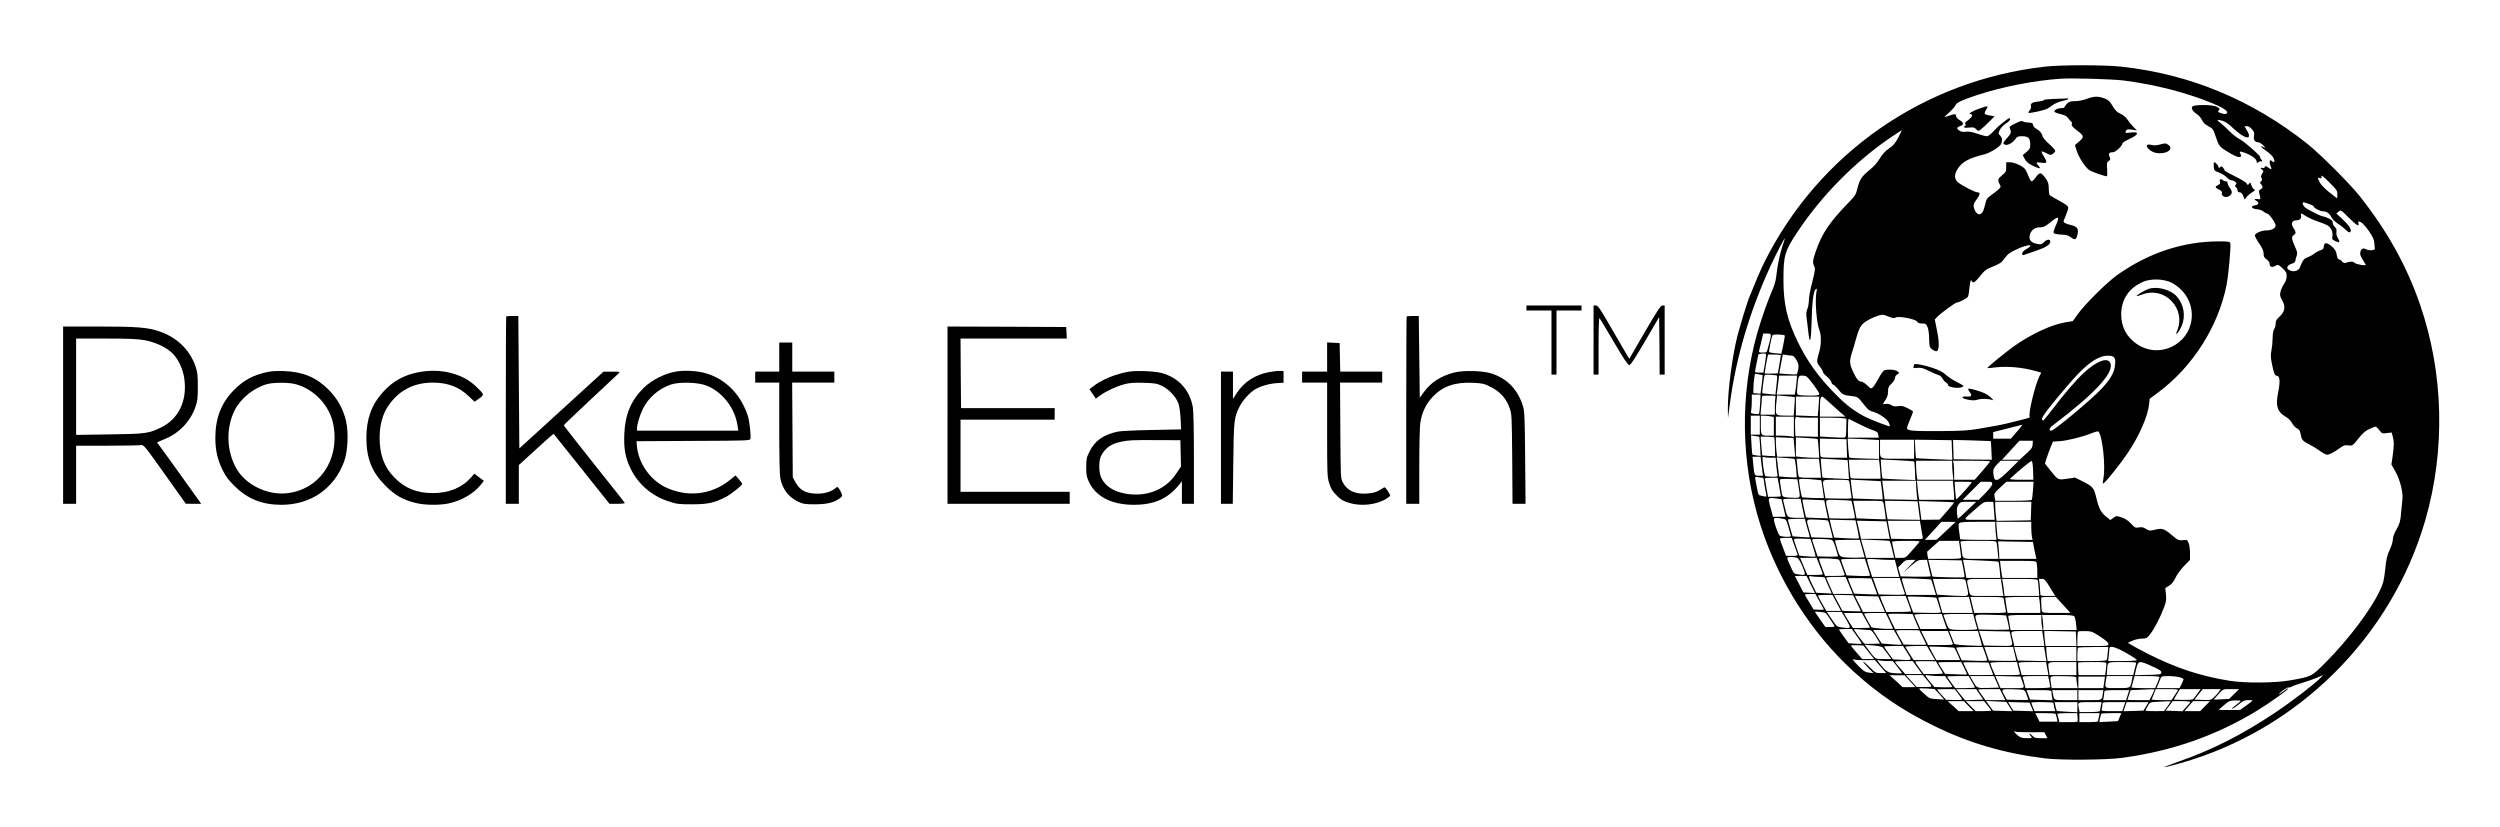 <?xml version="1.0" standalone="no"?>
<!DOCTYPE svg PUBLIC "-//W3C//DTD SVG 20010904//EN"
 "http://www.w3.org/TR/2001/REC-SVG-20010904/DTD/svg10.dtd">
<svg version="1.0" xmlns="http://www.w3.org/2000/svg"
 width="2496pt" height="826pt" viewBox="0 0 2496 826"
 preserveAspectRatio="xMidYMid meet">
<g transform="translate(0,826) scale(0.1,-0.1)"
fill="#000000" stroke="none">
<path d="M20420 7595 c-1212 -136 -2259 -864 -2803 -1950 -39 -78 -88 -193
-157 -365 -19 -49 -89 -279 -114 -375 -50 -197 -97 -552 -95 -724 l1 -96 19
144 c61 462 199 927 411 1386 60 128 138 278 138 264 0 -3 -11 -39 -25 -79
-26 -77 -49 -190 -61 -299 -3 -37 -19 -93 -36 -130 -44 -99 -112 -292 -152
-431 -177 -622 -166 -1309 31 -1925 177 -555 507 -1073 928 -1458 244 -223
490 -390 800 -542 350 -173 705 -277 1115 -327 157 -19 613 -16 770 6 498 68
934 221 1345 471 125 76 319 215 311 222 -3 3 -23 -9 -46 -27 -23 -18 -43 -30
-45 -28 -3 3 16 19 41 37 25 18 48 31 51 27 3 -3 18 1 32 8 14 8 66 26 115 41
49 15 114 38 145 51 l55 25 -24 -27 c-53 -57 -293 -241 -455 -349 -337 -224
-624 -370 -970 -491 -82 -29 -143 -53 -134 -53 9 -1 80 17 157 39 1174 332
2107 1257 2446 2426 203 701 184 1470 -53 2155 -133 386 -328 735 -601 1080
-97 123 -398 424 -523 523 -554 440 -1178 698 -1863 771 -171 18 -591 18 -754
0z m785 -139 c317 -41 623 -120 886 -228 111 -46 160 -80 142 -99 -10 -10 -21
-10 -54 0 -31 9 -39 15 -30 24 17 17 14 25 -19 42 -42 22 -235 22 -244 -1 -9
-22 9 -49 47 -73 19 -11 41 -38 51 -58 12 -27 31 -46 64 -63 42 -22 49 -31 67
-85 36 -108 44 -119 103 -156 80 -52 128 -73 147 -66 13 6 14 11 5 28 -16 29
-9 31 41 14 66 -24 119 -62 119 -86 0 -17 3 -19 14 -10 8 6 18 11 22 10 23 -4
26 3 9 21 -10 11 -14 20 -10 20 20 0 -152 153 -198 177 -29 14 -77 51 -107 82
-30 31 -70 67 -87 80 -46 33 -41 42 13 26 32 -9 65 -32 107 -73 117 -111 201
-128 142 -27 l-26 45 25 0 c15 0 34 -12 50 -31 22 -25 25 -37 20 -65 -7 -40 8
-64 40 -64 12 0 35 -14 52 -31 26 -28 26 -30 6 -19 -48 24 -32 1 26 -38 36
-25 64 -53 72 -72 14 -33 7 -51 -12 -32 -7 7 -16 12 -20 12 -12 0 -10 -38 3
-62 14 -27 4 -35 -19 -15 -21 19 -42 22 -42 6 0 -6 -9 -9 -20 -6 -24 6 -26 -2
-4 -18 15 -11 15 -14 0 -38 -13 -19 -15 -30 -7 -45 8 -15 7 -23 -4 -32 -14
-11 -14 -15 0 -30 20 -23 19 -37 -5 -50 -13 -7 -19 -18 -16 -28 19 -73 19 -75
-14 -70 -35 5 -38 -2 -9 -20 27 -17 20 -36 -17 -42 -48 -8 -37 -34 16 -38 26
-2 53 -11 65 -22 11 -10 29 -20 40 -22 22 -4 85 -93 85 -120 0 -26 -40 -48
-88 -48 -48 0 -111 -25 -119 -47 -3 -8 15 -44 41 -81 34 -50 46 -77 46 -104 0
-29 6 -41 30 -58 19 -13 30 -30 30 -45 0 -30 25 -39 58 -19 26 15 28 14 70
-24 36 -33 42 -45 42 -79 0 -27 -9 -53 -27 -79 -14 -21 -30 -56 -35 -78 -7
-32 -5 -45 17 -84 36 -64 28 -113 -26 -163 -31 -28 -39 -43 -39 -71 0 -19 -7
-43 -15 -54 -9 -12 -14 -43 -15 -85 0 -36 -5 -91 -11 -122 -9 -43 -9 -72 0
-119 23 -118 30 -136 54 -140 30 -4 34 -58 12 -166 -28 -133 -8 -196 77 -244
25 -14 49 -38 61 -61 11 -21 32 -44 47 -52 29 -15 33 -23 45 -81 7 -38 24 -54
85 -83 25 -12 69 -40 99 -61 30 -22 63 -40 73 -40 24 0 71 24 128 66 39 28 52
32 87 27 40 -5 41 -5 98 67 43 54 71 78 109 96 28 13 56 24 63 24 7 0 24 -16
39 -35 26 -34 28 -35 75 -29 l47 6 11 -38 c14 -50 14 -99 -1 -199 l-12 -82 42
-75 c47 -86 78 -214 67 -281 -3 -23 -9 -82 -13 -132 -6 -78 -12 -99 -44 -158
-25 -44 -38 -81 -38 -105 0 -21 -14 -65 -31 -102 -26 -53 -34 -88 -45 -194
-13 -116 -18 -137 -57 -220 -89 -187 -306 -475 -526 -698 -154 -155 -146 -151
-361 -190 -156 -28 -455 -30 -615 -4 -288 47 -523 124 -808 267 -66 34 -138
72 -161 86 l-41 26 45 20 c25 11 67 21 95 21 47 1 51 3 87 51 41 54 96 160
135 264 20 54 23 75 18 127 l-7 62 39 25 c27 17 46 40 63 78 13 30 50 81 84
117 l61 62 0 68 c0 37 -6 82 -14 101 -14 32 -16 33 -58 28 -42 -4 -47 -2 -114
54 -76 64 -93 68 -174 48 -39 -10 -48 -9 -79 10 -27 17 -43 21 -72 15 -34 -6
-39 -4 -78 38 -29 31 -57 50 -93 62 -52 17 -53 17 -83 -4 l-30 -22 -40 32
c-54 43 -74 80 -100 188 -25 105 -33 114 -149 172 l-64 32 -79 -12 c-93 -13
-88 -16 -171 88 l-50 64 16 52 c9 29 27 78 40 110 l24 57 64 4 c78 5 232 43
320 79 35 14 66 22 70 18 41 -47 73 -350 49 -472 -4 -25 -7 -47 -5 -48 10 -11
167 184 255 315 112 169 195 361 207 479 l6 53 89 66 c342 256 597 658 678
1070 21 111 46 394 37 419 -5 13 -24 16 -114 16 -360 -1 -703 -115 -1016 -337
-101 -72 -325 -294 -392 -389 l-50 -70 -72 -12 c-138 -22 -339 -115 -513 -237
-85 -60 -274 -215 -268 -220 2 -2 39 1 83 7 117 14 270 0 400 -37 l55 -16 -19
-37 c-43 -86 -113 -375 -96 -402 6 -10 -12 -15 -172 -54 -111 -28 -113 -28
-343 -68 -105 -17 -168 -21 -390 -22 -273 -1 -320 3 -320 30 0 8 14 47 30 86
17 38 30 74 30 78 0 5 -25 21 -55 35 -44 22 -62 26 -95 20 -30 -5 -47 -3 -66
10 -15 10 -38 15 -55 13 -16 -3 -29 -3 -29 -1 0 2 11 21 25 41 18 26 25 50 25
82 0 39 5 51 35 80 20 19 35 44 35 57 0 12 9 27 20 33 27 14 25 24 -5 38 -32
15 -100 16 -125 2 -11 -6 -35 -41 -55 -79 -20 -38 -45 -77 -56 -87 -19 -17
-21 -16 -57 19 -21 20 -47 37 -58 37 -28 0 -47 23 -83 100 -36 76 -38 105 -12
186 11 32 29 95 41 139 26 92 41 126 73 156 28 26 99 63 154 79 37 12 48 10
97 -10 44 -17 59 -20 70 -11 23 19 197 -12 215 -39 10 -14 24 -20 52 -20 35 0
40 -3 54 -36 8 -20 15 -66 15 -103 0 -36 3 -76 6 -89 7 -24 58 -57 74 -47 22
14 22 97 -1 205 l-22 110 27 29 c34 35 179 141 193 141 23 0 103 42 111 58 5
9 12 48 15 86 6 68 15 93 24 69 9 -26 34 -11 83 51 45 57 58 67 130 96 69 28
84 39 115 82 30 41 50 57 120 89 112 53 187 54 95 1 -27 -15 -40 -30 -40 -43
0 -16 4 -19 18 -14 9 3 64 23 122 42 99 34 139 60 140 91 0 25 -31 25 -59 -2
-30 -29 -39 -30 -93 -16 -44 13 -62 40 -53 80 11 50 48 80 99 80 39 0 53 7
113 55 79 64 90 56 48 -37 -15 -32 -24 -65 -22 -72 4 -9 29 -15 74 -18 52 -2
76 -9 97 -26 41 -31 54 -28 66 20 16 58 2 84 -52 98 -73 18 -91 29 -83 48 4 9
17 43 29 74 21 57 21 58 1 76 -11 11 -51 36 -90 56 -38 21 -74 42 -80 47 -5 5
-10 35 -10 67 0 48 -6 65 -33 105 -19 27 -41 47 -51 47 -10 0 -31 -18 -46 -40
-15 -22 -33 -40 -41 -40 -7 0 -20 21 -30 48 -10 26 -24 57 -32 69 -19 31 -108
73 -154 73 l-38 0 0 -48 c0 -45 -3 -51 -40 -81 -44 -35 -47 -48 -25 -90 13
-27 13 -30 -13 -53 -15 -14 -48 -39 -73 -57 -41 -29 -47 -39 -58 -89 -7 -31
-19 -67 -27 -79 -28 -45 -72 -20 -88 50 -5 23 0 38 29 77 37 50 38 70 7 70
-22 0 -144 62 -188 95 -44 33 -46 82 -8 140 46 71 115 108 270 145 22 5 68 28
102 49 51 34 62 46 68 76 5 29 2 41 -15 59 -21 23 -21 24 -5 59 10 21 36 48
61 64 23 15 43 33 43 40 0 7 -3 13 -6 13 -17 0 -106 -71 -152 -121 -35 -39
-61 -59 -76 -59 -12 0 -56 12 -97 26 -53 18 -85 23 -113 19 -26 -4 -46 -1 -62
10 -32 21 -30 34 6 46 40 14 38 35 -5 60 -20 12 -35 29 -35 40 0 23 -14 24
-70 4 -23 -8 -45 -15 -47 -15 -3 0 20 23 51 51 30 27 58 59 61 71 8 24 70 52
220 101 257 83 559 142 825 161 116 8 520 -3 635 -18z m-2252 -568 c-30 -58
-49 -80 -93 -110 -38 -26 -66 -57 -92 -100 -24 -40 -61 -82 -100 -113 -79 -64
-102 -98 -123 -184 -15 -64 -22 -75 -93 -148 -188 -194 -261 -303 -323 -482
-32 -94 -34 -115 -15 -150 11 -21 9 -41 -20 -155 -19 -72 -34 -154 -34 -182 0
-28 -7 -68 -15 -88 -13 -31 -14 -50 -4 -119 6 -45 14 -109 17 -142 12 -102 25
-45 29 124 4 197 18 310 39 331 15 14 16 11 8 -35 -14 -86 4 -308 30 -367 20
-48 21 -147 0 -218 -29 -102 -29 -106 5 -149 17 -21 31 -46 31 -54 0 -8 18
-29 39 -46 21 -17 42 -42 45 -56 4 -14 12 -25 19 -25 6 -1 30 -23 52 -50 42
-52 48 -55 137 -65 55 -7 57 -8 110 -75 43 -56 61 -71 93 -79 64 -16 151 -77
164 -113 6 -17 11 -32 11 -34 0 -8 -176 59 -245 93 -109 56 -193 119 -300 228
-171 173 -281 327 -375 520 -108 221 -144 380 -144 620 0 248 12 288 147 490
240 359 571 693 927 935 57 38 105 70 107 70 2 0 -13 -32 -34 -72z m4383 -569
c0 -21 -2 -39 -3 -39 -1 0 -36 27 -77 60 -45 36 -84 76 -96 100 -25 49 -25 49
2 42 18 -4 20 -2 15 18 -4 17 19 -1 77 -59 77 -77 83 -86 82 -122z m-283 -95
c26 -9 47 -20 47 -25 0 -16 64 -49 95 -49 35 0 65 -23 85 -64 8 -16 38 -44 65
-62 28 -17 61 -44 74 -58 27 -29 51 -34 51 -10 0 28 -22 58 -83 116 l-61 57
23 18 c22 18 23 18 100 -59 78 -78 108 -96 98 -58 -6 23 -6 23 25 11 13 -5 48
-44 78 -86 40 -59 53 -87 55 -119 1 -22 4 -48 6 -56 5 -20 -56 -26 -87 -9 -30
16 -50 7 -58 -27 -6 -21 0 -39 23 -76 17 -27 31 -51 31 -52 0 -12 -93 4 -109
18 -20 18 -48 18 -93 1 -11 -4 -23 1 -35 14 -9 12 -23 21 -30 21 -12 0 -17 11
-28 68 -9 42 -90 108 -111 91 -8 -6 -14 -22 -14 -34 0 -18 -9 -26 -35 -35 -20
-6 -48 -22 -63 -34 -15 -13 -43 -28 -63 -35 -35 -11 -49 -29 -78 -103 -13 -35
-69 -48 -106 -24 -21 14 -23 20 -15 36 6 11 25 23 43 28 24 6 33 15 35 33 2
13 7 35 13 49 8 21 5 37 -15 80 -37 84 -40 107 -16 122 25 16 25 33 0 68 -31
43 -19 80 26 80 36 0 55 20 47 51 -7 25 -2 24 53 -11 26 -16 77 -39 113 -51
36 -12 78 -28 93 -36 37 -18 62 -67 55 -110 -5 -31 -3 -35 28 -50 44 -21 52
-12 27 29 -13 21 -18 44 -15 63 3 22 -1 36 -16 49 -12 11 -21 30 -21 43 0 19
-10 28 -42 43 -24 11 -49 20 -56 20 -21 0 -157 69 -181 91 -21 20 -29 49 -13
49 5 0 29 -7 55 -16z m-1370 -787 c33 -17 76 -50 106 -82 160 -176 110 -451
-102 -555 -117 -57 -247 -47 -354 26 -101 70 -155 170 -155 293 0 153 78 268
221 328 80 34 203 29 284 -10z m-4003 -524 c0 -10 -4 -34 -9 -53 -6 -19 -15
-54 -21 -77 -10 -42 -12 -43 -52 -43 -37 0 -40 2 -34 23 3 12 13 55 23 95 l17
72 38 0 c30 0 38 -4 38 -17z m140 -5 c0 -7 -8 -51 -17 -97 l-18 -83 -58 5
c-32 3 -61 8 -64 11 -5 5 24 153 34 169 8 13 123 8 123 -5z m-189 -183 c3 -2
-2 -45 -10 -95 l-15 -90 -43 0 c-40 0 -43 2 -39 23 3 12 10 49 16 82 6 33 13
66 15 73 4 11 66 18 76 7z m149 -12 c0 -5 -7 -46 -15 -93 -8 -47 -15 -86 -15
-87 0 -2 -30 -3 -66 -3 l-66 0 7 48 c4 26 11 68 17 95 l10 47 64 0 c35 0 64
-3 64 -7z m106 -3 c17 0 30 -12 49 -43 21 -37 24 -51 19 -91 -4 -25 -11 -49
-16 -52 -5 -4 -47 -3 -92 1 l-82 6 17 92 c9 51 17 94 18 96 1 2 15 1 32 -3 17
-3 42 -6 55 -6z m3219 -17 c14 -13 16 -29 12 -74 -7 -77 -45 -144 -136 -241
-100 -107 -473 -418 -501 -418 -26 0 -20 26 10 49 429 325 617 528 580 625
-24 65 -139 22 -269 -100 -82 -77 -193 -207 -319 -373 -41 -53 -77 -97 -82
-99 -4 -2 -10 4 -13 12 -7 18 78 130 257 338 153 179 249 259 346 289 45 13
98 10 115 -8z m-3507 -178 c1 -1 -3 -44 -9 -94 l-12 -92 -36 3 -36 3 1 50 c0
28 4 71 8 97 l7 47 37 -6 c20 -3 38 -7 40 -8z m145 -6 c2 -2 -1 -46 -7 -97
l-10 -92 -65 6 c-36 4 -67 7 -67 8 -3 2 17 162 22 175 3 10 19 12 64 9 33 -2
61 -6 63 -9z m193 -66 c-4 -38 -9 -80 -12 -95 l-6 -28 -90 0 -90 0 6 38 c3 20
8 63 12 95 l6 57 90 0 90 0 -6 -67z m99 59 c30 -21 134 -164 129 -177 -5 -12
-25 -15 -93 -15 -47 0 -97 3 -110 7 -22 6 -23 8 -16 82 9 107 11 111 48 111
18 0 37 -4 42 -8z m-462 -274 c-3 -51 -8 -96 -12 -99 -3 -4 -23 -4 -45 -1 -36
4 -38 6 -32 34 3 17 6 59 6 94 l0 64 44 0 43 0 -4 -92z m153 66 c-3 -9 -6 -51
-6 -95 l0 -79 -71 0 -72 0 6 68 c4 37 7 79 7 95 0 27 0 27 71 27 61 0 70 -2
65 -16z m193 1 c2 -2 0 -45 -4 -94 l-7 -91 -67 0 c-102 0 -111 5 -111 54 0 22
3 65 7 95 l6 53 86 -7 c47 -4 88 -9 90 -10z m238 -91 c-4 -54 -8 -98 -9 -99
-2 -1 -51 0 -110 3 l-108 4 0 94 0 94 117 0 116 0 -6 -96z m107 38 c34 -31 84
-76 111 -100 l50 -42 -127 0 -128 0 0 84 c0 89 5 116 23 116 6 0 38 -26 71
-58z m-694 -227 l0 -95 -45 0 -45 0 0 95 0 95 45 0 45 0 0 -95z m103 89 l37
-7 0 -93 0 -94 -42 0 c-88 0 -88 0 -88 106 l0 94 28 0 c15 0 44 -3 65 -6z
m237 -105 l0 -101 -31 6 c-17 3 -58 6 -90 6 l-59 0 0 95 0 95 90 0 90 0 0
-101z m146 91 l94 0 0 -95 0 -96 -112 3 -113 3 -3 84 c-3 95 1 116 24 107 9
-3 58 -6 110 -6z m350 -6 l29 -5 -2 -92 c-1 -79 -4 -93 -19 -96 -10 -2 -69 0
-131 4 l-113 7 0 94 0 94 104 0 c57 0 116 -3 132 -6z m149 -55 c50 -25 113
-54 141 -63 45 -15 52 -21 56 -46 l5 -30 -154 0 -153 0 0 96 c0 53 3 94 8 92
4 -2 48 -24 97 -49z m1629 -21 c-4 -7 -30 -39 -58 -70 l-50 -58 -88 0 -88 0 0
33 0 33 143 36 c78 19 143 36 145 37 2 0 0 -5 -4 -11z m-2619 -110 c1 -1 5
-45 8 -97 l5 -93 -40 5 c-22 3 -41 7 -43 9 -1 1 -5 45 -8 97 l-5 93 40 -5 c22
-3 41 -7 43 -9z m149 -6 c2 -4 6 -48 7 -97 l2 -90 -64 3 c-35 2 -65 5 -65 5
-1 1 -5 44 -9 95 l-7 92 65 0 c36 0 68 -4 71 -8z m193 -6 c0 0 4 -43 8 -93 l8
-93 -90 0 -90 0 -7 53 c-3 28 -6 72 -6 97 l0 45 87 -4 c49 -1 89 -4 90 -5z
m240 -9 c2 -3 7 -46 10 -96 l6 -91 -55 0 c-30 0 -83 3 -117 6 l-61 7 0 95 0
95 106 -6 c59 -3 108 -8 111 -10z m291 -94 l3 -93 -130 0 c-108 0 -130 3 -135
16 -3 9 -6 51 -6 95 l0 80 133 -3 132 -3 3 -92z m210 90 l112 -6 0 -95 0 -94
-144 4 c-80 2 -148 6 -152 10 -3 4 -9 48 -12 98 l-5 90 44 0 c24 0 95 -3 157
-7z m462 -98 l0 -95 -164 0 c-190 0 -176 -9 -176 118 l0 72 170 0 170 0 0 -95z
m378 -8 l4 -98 -179 7 c-98 4 -180 8 -182 11 -3 2 -7 44 -9 93 l-4 90 183 -2
184 -3 3 -98z m388 89 c1 0 4 -43 6 -94 l4 -92 -190 2 -191 3 -3 96 -3 97 188
-5 c103 -3 189 -6 189 -7z m418 -33 c-2 -31 -11 -45 -66 -94 l-63 -58 -88 -1
-89 0 87 95 87 95 67 0 66 0 -1 -37z m-2710 -180 c4 -32 9 -75 12 -95 l6 -38
-40 0 c-46 0 -47 2 -58 118 l-7 72 41 0 40 0 6 -57z m96 47 l48 0 6 -77 c4
-43 10 -86 12 -95 5 -16 -2 -18 -53 -18 -32 0 -63 4 -69 8 -11 7 -34 179 -25
188 3 2 11 2 19 -1 7 -3 35 -5 62 -5z m237 -13 c7 -7 26 -178 20 -183 -2 -2
-42 -1 -90 2 l-85 7 -6 56 c-4 31 -9 74 -12 95 l-6 39 86 -5 c48 -3 90 -8 93
-11z m247 -29 c3 -18 8 -61 11 -95 l6 -63 -109 0 c-84 0 -111 3 -115 14 -3 7
-9 50 -12 95 l-8 81 111 0 111 0 5 -32z m282 18 c1 0 4 -43 8 -95 l6 -94 -131
6 c-72 3 -132 7 -134 9 -1 2 -6 45 -10 96 l-7 93 133 -7 c74 -4 134 -7 135 -8z
m318 -28 c3 -18 7 -61 9 -95 l3 -63 -147 0 c-81 0 -150 3 -152 8 -3 4 -8 46
-12 95 l-7 87 151 0 150 0 5 -32z m346 15 c3 -3 7 -45 9 -95 l3 -91 -162 6
c-90 4 -165 8 -166 10 -2 2 -7 45 -11 96 l-6 93 164 -7 c90 -4 166 -10 169
-12z m380 -35 c0 -24 3 -67 6 -95 l7 -53 -180 0 -180 0 -7 46 c-3 26 -6 69 -6
95 l0 49 180 0 180 0 0 -42z m380 36 c0 -3 -35 -45 -77 -95 l-78 -89 -102 0
-103 0 0 73 c0 39 -3 82 -6 95 l-6 22 186 0 c102 0 186 -3 186 -6z m189 -89
c-108 -107 -141 -121 -153 -64 -12 62 -7 82 31 121 l37 38 91 0 90 0 -96 -95z
m239 -3 l3 -92 -123 0 c-69 0 -118 4 -112 9 109 99 209 181 218 178 7 -2 12
-38 14 -95z m-2702 -72 c8 0 14 -11 14 -27 1 -16 7 -57 15 -93 7 -36 12 -66
11 -68 -2 -1 -20 1 -42 6 -37 8 -39 9 -50 67 -27 141 -28 128 7 121 17 -3 38
-6 45 -6z m168 -89 c9 -49 16 -92 16 -95 0 -3 -29 -6 -64 -6 l-64 0 -16 88
c-9 48 -16 90 -16 95 0 4 29 7 64 7 l63 0 17 -89z m193 -1 c18 -117 21 -110
-46 -110 -32 0 -72 3 -88 6 -29 6 -30 9 -41 82 -7 43 -12 83 -12 90 0 10 21
12 88 10 l87 -3 12 -75z m168 71 l59 -6 13 -85 c7 -47 12 -88 13 -91 0 -6
-212 1 -219 7 -5 4 -30 141 -30 167 -1 14 8 17 52 16 28 -1 79 -4 112 -8z
m339 -23 c3 -13 8 -50 11 -82 4 -33 9 -65 12 -73 4 -11 -18 -13 -128 -11
l-134 3 -12 70 c-21 126 -33 115 117 115 126 0 130 -1 134 -22z m313 8 c2 -2
23 -180 20 -182 -1 -1 -68 1 -149 4 l-146 5 -6 31 c-3 17 -8 59 -12 94 l-7 63
149 -7 c82 -4 150 -7 151 -8z m353 -30 c0 -18 3 -61 6 -95 l7 -62 -164 3 -164
3 -6 50 c-4 28 -9 69 -12 93 l-5 42 169 0 169 0 0 -34z m373 -33 c4 -38 7 -80
7 -95 l0 -28 -174 0 -174 0 -6 28 c-2 15 -8 57 -11 95 l-7 67 180 0 179 0 6
-67z m175 40 c-78 -94 -142 -162 -147 -157 -3 3 -8 44 -11 90 l-5 84 89 0 c84
0 88 -1 74 -17z m212 -5 c0 -14 -25 -47 -67 -90 l-67 -68 -81 0 -80 0 90 90
90 90 57 0 c53 0 58 -2 58 -22z m407 -63 c-3 -47 -9 -90 -12 -95 -4 -6 -79
-10 -185 -10 l-179 0 -7 37 c-7 35 -5 39 55 95 l62 58 136 0 136 0 -6 -85z
m-2511 -89 c1 0 10 -40 21 -88 l20 -88 -63 0 -63 0 -11 43 c-6 23 -15 58 -21
77 -18 70 -16 73 54 65 34 -4 62 -8 63 -9z m210 -91 l20 -95 -65 0 c-105 0
-107 2 -126 83 -9 40 -19 80 -22 90 -4 15 5 17 85 17 l89 0 19 -95z m235 -10
c10 -49 19 -90 19 -90 0 0 -48 2 -107 3 -60 2 -109 5 -111 6 -4 5 -40 175 -37
178 2 2 52 1 111 -2 l107 -5 18 -90z m253 84 c5 -5 36 -153 36 -172 0 -4 -57
-6 -127 -5 l-128 3 -17 75 c-27 123 -37 112 106 108 69 -2 127 -6 130 -9z
m320 -21 c8 -35 26 -162 23 -163 -1 -1 -67 1 -147 4 l-145 6 -16 88 -16 87
148 0 c146 0 149 0 153 -22z m348 -38 c3 -30 9 -72 12 -93 l6 -37 -162 2 -163
3 -11 65 c-7 36 -12 77 -13 93 l-1 27 163 -2 162 -3 7 -55z m357 44 c2 -2 -30
-41 -70 -88 l-74 -84 -91 -1 -91 -1 -7 53 c-4 28 -9 70 -12 93 l-6 41 174 -5
c95 -2 175 -6 177 -8z m135 -76 c-47 -46 -90 -84 -94 -86 -5 -2 -10 23 -12 55
-3 46 0 64 16 86 19 26 24 27 99 27 l78 0 -87 -82z m257 80 c0 -2 4 -42 7 -90
l7 -88 -155 0 c-178 0 -174 -13 -35 109 75 66 83 71 128 71 26 0 47 -1 48 -2z
m377 -90 l-3 -93 -171 -3 -171 -2 -6 52 c-4 29 -7 72 -7 96 l0 42 180 0 181 0
-3 -92z m-2484 -76 c39 -7 39 -7 62 -87 13 -44 24 -83 24 -87 0 -13 -95 -9
-112 5 -15 11 -58 132 -58 163 0 15 23 17 84 6z m236 -44 c6 -24 18 -65 26
-92 8 -27 13 -50 11 -51 -1 -1 -40 1 -86 4 l-84 6 -23 79 c-13 44 -24 84 -24
88 0 4 38 8 85 8 l84 0 11 -42z m221 24 c3 -4 15 -44 27 -90 l20 -83 -107 3
-106 3 -22 75 c-33 113 -39 106 79 102 57 -2 106 -7 109 -10z m293 -85 c10
-48 17 -90 14 -92 -3 -3 -60 -3 -126 1 l-120 7 -15 56 c-9 31 -18 71 -22 89
l-7 33 128 -3 129 -3 19 -88z m306 -9 l17 -88 -144 0 -143 0 -6 28 c-3 15 -10
43 -14 62 -4 19 -11 47 -14 63 l-7 28 148 -3 147 -3 16 -87z m330 20 c6 -40
13 -79 16 -87 3 -8 0 -17 -5 -20 -5 -3 -77 -5 -159 -3 l-151 3 -10 49 c-6 27
-14 68 -17 90 l-7 40 161 0 160 0 12 -72z m250 -28 l-95 -89 -58 -1 -59 0 83
90 82 90 71 0 71 -1 -95 -89z m490 61 c0 -15 3 -56 6 -90 l7 -61 -182 0 c-99
0 -181 3 -181 8 0 4 -5 38 -10 76 -8 50 -7 72 1 82 9 11 50 14 185 14 l174 0
0 -29z m360 -30 c0 -32 3 -73 6 -90 l7 -31 -172 0 c-129 0 -173 3 -175 13 -3
6 -7 47 -10 90 l-6 77 175 0 175 0 0 -59z m-2365 -178 c15 -43 29 -84 32 -90
3 -10 -11 -13 -55 -13 l-60 0 -31 81 c-17 44 -31 85 -31 90 0 5 27 9 59 9 l59
0 27 -77z m188 -20 c15 -48 25 -88 23 -91 -3 -2 -40 -1 -83 3 l-79 7 -27 76
c-15 43 -27 82 -27 87 0 6 32 9 83 7 l82 -3 28 -86z m177 78 c20 -6 28 -20 47
-81 13 -41 23 -79 23 -83 0 -4 -46 -6 -102 -5 l-101 3 -23 67 c-12 36 -25 76
-29 87 -6 20 -3 21 77 20 46 -1 94 -4 108 -8z m312 -88 l24 -88 -86 -3 c-47
-1 -103 1 -124 5 -39 8 -40 10 -63 83 -12 41 -23 78 -23 83 0 4 56 7 124 7
l124 0 24 -87z m274 75 c5 -5 21 -63 38 -140 l6 -28 -139 0 -140 0 -11 43 c-6
23 -18 64 -26 91 l-14 49 140 -5 c77 -2 142 -7 146 -10z m293 -15 c-8 -10 -41
-48 -74 -85 -59 -67 -60 -68 -110 -68 l-52 0 -16 75 c-10 42 -17 80 -17 85 0
6 56 10 141 10 133 0 141 -1 128 -17z m410 -58 c6 -42 11 -82 11 -90 0 -13
-27 -15 -165 -15 l-164 0 -7 35 c-3 20 -5 37 -3 38 2 2 30 26 62 55 l59 52 98
0 98 0 11 -75z m365 53 c3 -13 8 -53 11 -90 l7 -68 -176 0 c-197 0 -179 -8
-191 90 -4 30 -9 63 -11 73 -5 16 8 17 175 17 179 0 181 0 185 -22z m374 -51
c6 -34 15 -72 18 -84 l6 -23 -186 0 -186 0 0 29 c0 15 -3 55 -6 87 l-6 59 174
-3 174 -3 12 -62z m-2365 -96 c11 -4 33 -40 52 -86 37 -90 36 -92 -41 -80 -43
6 -45 8 -73 70 -49 107 -49 105 1 104 24 0 51 -4 61 -8z m220 -68 c14 -38 29
-76 33 -85 5 -16 -2 -18 -73 -18 l-79 0 -36 85 -36 85 82 0 83 0 26 -67z m198
48 c3 -3 16 -35 29 -71 12 -36 25 -71 27 -77 4 -10 -19 -13 -95 -13 l-101 0
-30 80 c-17 43 -31 84 -31 90 0 12 190 3 201 -9z m283 -69 c14 -42 26 -82 26
-87 0 -6 -43 -8 -117 -5 l-117 5 -28 75 c-15 41 -28 78 -28 83 0 4 54 7 119 7
l119 0 26 -78z m217 68 l57 0 16 -62 c9 -35 19 -73 22 -85 l6 -23 -135 0 -136
0 -26 81 c-14 44 -25 85 -25 91 0 8 25 9 83 5 45 -4 107 -7 138 -7z m199 -67
l-65 -67 76 67 c71 62 81 67 122 67 l46 0 17 -77 c9 -43 19 -81 21 -86 3 -4
-64 -6 -148 -5 l-153 3 -13 45 -13 44 37 38 c33 34 42 38 87 38 l50 0 -64 -67z
m541 -18 c9 -44 14 -84 11 -88 -3 -6 -311 1 -319 7 -1 1 -11 39 -21 84 l-20
82 167 -2 166 -3 16 -80z m351 66 c3 -3 9 -41 13 -83 l7 -78 -170 0 -170 0
-12 68 c-6 37 -14 77 -17 90 l-5 23 173 -7 c96 -4 177 -9 181 -13z m382 -13
c3 -13 6 -51 6 -85 l0 -63 -174 0 -174 0 -6 28 c-3 15 -8 53 -12 85 l-6 57
180 0 c178 0 180 0 186 -22z m-2256 -214 l42 -85 -57 3 -58 3 -43 83 -43 82
58 0 59 0 42 -86z m85 76 c31 0 57 -4 57 -10 0 -5 16 -42 35 -82 19 -40 33
-73 32 -73 -1 -1 -36 0 -78 3 l-76 4 -36 74 c-43 87 -45 99 -14 90 12 -3 48
-6 80 -6z m299 -85 l36 -85 -97 0 -98 0 -32 73 c-18 39 -35 78 -38 85 -4 9 19
12 94 12 l99 0 36 -85z m250 -8 c17 -43 29 -80 27 -81 -2 -2 -54 -1 -116 2
l-112 5 -31 73 c-16 40 -30 75 -30 79 0 3 52 4 116 3 l117 -3 29 -78z m277 11
c13 -40 26 -79 29 -86 3 -10 -24 -12 -128 -10 l-132 3 -23 60 c-12 33 -25 70
-29 83 l-7 22 133 0 134 0 23 -72z m291 55 c2 -2 14 -38 26 -79 l22 -74 -147
0 -147 0 -25 80 c-14 44 -24 82 -21 84 5 6 285 -5 292 -11z m345 -15 c35 -157
38 -148 -38 -148 -35 0 -105 3 -156 7 l-91 6 -15 51 c-8 28 -17 63 -21 79 l-6
27 161 0 c158 0 161 0 166 -22z m359 -30 c4 -29 9 -68 12 -85 l6 -33 -166 0
c-187 0 -163 -12 -186 90 -19 86 -31 80 159 80 l168 0 7 -52z m360 40 c3 -7 7
-46 10 -85 l5 -73 -173 0 -173 0 -7 63 c-4 34 -10 72 -13 85 l-5 22 176 0
c133 0 178 -3 180 -12z m123 -73 l52 -85 -75 0 c-71 0 -74 1 -74 24 0 12 -3
51 -6 85 l-7 61 29 0 c26 0 35 -10 81 -85z m-2302 -138 c22 -39 42 -76 44 -80
1 -4 -21 -7 -50 -5 l-53 3 -42 70 c-24 39 -44 73 -44 78 0 4 24 7 53 7 l52 0
40 -73z m173 -17 l43 -80 -74 0 -73 0 -42 74 c-23 40 -42 76 -42 80 0 3 33 6
73 6 l72 0 43 -80z m203 -2 c22 -44 39 -81 37 -82 -2 0 -43 0 -93 2 l-90 3
-43 80 -43 80 96 -2 96 -2 40 -79z m244 -10 l34 -78 -110 0 -109 0 -40 80 -41
81 116 -3 116 -3 34 -77z m268 9 c15 -41 27 -77 27 -80 0 -4 -56 -7 -124 -7
l-123 0 -32 75 c-17 41 -31 77 -31 80 0 3 57 5 128 5 l127 0 28 -73z m278 55
c4 -4 14 -33 23 -64 9 -32 19 -65 23 -73 5 -15 -9 -16 -135 -14 l-141 3 -29
77 c-16 43 -28 79 -27 81 6 6 280 -4 286 -10z m346 -72 l19 -80 -151 0 -152 0
-18 63 c-9 34 -20 70 -22 80 -5 16 7 17 150 17 l155 0 19 -80z m327 63 c2 -10
7 -38 11 -63 4 -25 9 -53 11 -62 5 -17 -7 -18 -155 -18 l-160 0 -10 38 c-5 20
-13 56 -19 80 l-10 42 163 0 c147 0 164 -2 169 -17z m360 -35 c3 -29 6 -65 6
-80 l0 -28 -164 0 -163 0 -12 69 c-6 39 -11 75 -11 80 0 7 57 11 169 11 l168
0 7 -52z m234 -28 l73 -80 -140 0 c-124 0 -140 2 -145 18 -4 15 -9 112 -7 135
1 4 34 7 74 7 l72 0 73 -80z m-2331 -135 c22 -33 42 -66 47 -72 5 -10 -5 -13
-42 -13 l-48 0 -52 74 c-29 41 -52 76 -52 78 0 2 25 1 54 -2 54 -5 55 -6 93
-65z m166 -12 c52 -88 51 -90 -40 -78 -53 6 -54 7 -104 81 l-50 74 74 0 74 0
46 -77z m196 -4 c23 -39 41 -73 41 -75 0 -2 -38 -4 -85 -4 l-85 0 -34 53 c-18
28 -38 62 -45 75 l-12 22 90 0 89 0 41 -71z m234 -4 c20 -42 37 -78 37 -80 0
-7 -92 -5 -160 3 l-54 7 -38 65 c-20 36 -37 68 -37 73 -1 4 48 7 107 7 l108 0
37 -75z m263 -11 l32 -74 -119 0 -119 0 -35 70 c-19 38 -35 73 -35 77 0 5 55
7 122 5 l123 -3 31 -75z m285 1 l26 -75 -132 0 -132 0 -28 63 c-15 34 -29 68
-32 75 -4 9 27 12 133 12 l139 0 26 -75z m299 33 c6 -24 15 -56 20 -72 6 -16
10 -33 10 -37 0 -10 -212 -12 -258 -3 -26 5 -33 14 -52 68 -13 33 -25 67 -27
74 -4 9 29 12 146 12 l150 0 11 -42z m319 27 c3 -4 30 -122 31 -138 0 -4 -69
-6 -152 -5 l-153 3 -17 60 c-27 98 -38 90 134 87 84 -2 155 -5 157 -7z m351
-32 c0 -21 3 -55 6 -75 l7 -38 -160 0 -160 0 -11 64 c-7 35 -12 68 -12 75 0 8
49 11 165 11 l165 0 0 -37z m330 22 c6 -8 14 -41 17 -75 l6 -60 -167 0 -166 0
0 29 c0 15 -3 49 -6 75 l-7 46 155 0 c124 0 158 -3 168 -15z m-2178 -187 c24
-35 47 -69 52 -76 6 -11 -5 -13 -60 -9 l-68 5 -48 66 c-26 36 -48 68 -48 71 0
3 29 5 64 5 l64 0 44 -62z m128 52 c23 0 34 -11 69 -67 l41 -68 -72 -3 c-39
-2 -77 -1 -83 2 -12 4 -105 131 -105 143 0 3 28 3 61 -1 34 -3 74 -6 89 -6z
m289 -72 c23 -39 39 -73 37 -75 -2 -2 -48 0 -102 4 l-97 8 -44 68 -43 67 104
0 103 0 42 -72z m247 1 c19 -38 34 -71 34 -74 0 -3 -50 -4 -112 -3 l-112 3
-38 65 c-21 36 -38 69 -38 73 0 5 52 7 116 6 l115 -2 35 -68z m272 9 c11 -29
23 -61 27 -70 7 -17 -3 -18 -119 -18 l-126 0 -35 70 -35 70 133 0 134 0 21
-52z m300 -20 c11 -40 20 -74 18 -76 -2 -1 -64 0 -139 4 -112 6 -136 10 -140
23 -2 9 -14 40 -26 69 l-21 52 144 0 143 0 21 -72z m308 12 c23 -98 33 -91
-128 -88 l-141 3 -17 50 c-9 28 -20 60 -24 73 l-8 23 153 -3 153 -3 12 -55z
m318 28 c3 -18 7 -52 11 -75 l5 -43 -150 0 -150 0 -6 28 c-3 15 -10 43 -15 62
-16 63 -22 60 146 60 l154 0 5 -32z m334 -45 l3 -73 -154 0 -154 0 -7 53 c-3
28 -6 62 -6 75 l0 23 158 -3 157 -3 3 -72z m240 21 c57 -38 82 -60 82 -74 0
-19 -7 -20 -155 -20 l-155 0 0 68 c0 38 3 72 7 76 4 4 37 6 73 5 61 -1 70 -5
148 -55z m-2311 -156 l54 -68 -60 0 -59 0 -56 64 c-31 35 -56 66 -56 70 0 4
28 6 62 4 l61 -3 54 -67z m139 49 c6 -7 28 -36 48 -64 l38 -53 -79 0 c-87 0
-74 -8 -158 104 l-30 39 85 -7 c47 -4 90 -13 96 -19z m240 -44 c57 -90 60 -86
-45 -81 l-91 5 -45 61 c-25 34 -45 64 -45 67 0 3 43 5 95 5 l94 0 37 -57z
m243 -13 l40 -70 -107 0 -107 0 -40 62 c-22 34 -41 65 -43 70 -2 4 46 8 106 8
l110 0 41 -70z m233 52 c3 -4 18 -33 32 -64 l25 -58 -119 0 -118 0 -36 65
c-20 36 -36 67 -36 68 0 5 246 -5 252 -11z m306 -54 c12 -35 22 -67 22 -72 0
-4 -57 -6 -127 -3 l-128 5 -27 59 c-15 32 -27 61 -28 66 0 4 60 7 133 7 l132
0 23 -62z m296 -3 c9 -35 16 -67 16 -70 0 -3 -61 -4 -137 -3 l-136 3 -23 68
-23 67 143 0 144 0 16 -65z m301 23 c3 -24 8 -56 11 -71 l6 -28 -143 3 -143 3
-12 40 c-6 22 -14 52 -18 68 l-6 27 149 0 149 0 7 -42z m315 -28 l0 -70 -144
0 -143 0 -7 46 c-3 26 -6 57 -6 70 l0 24 150 0 150 0 0 -70z m313 13 c-2 -32
-6 -64 -9 -70 -2 -10 -41 -13 -149 -13 l-145 0 0 63 c0 35 3 67 7 70 3 4 73 7
154 7 l148 0 -6 -57z m188 -4 c60 -34 106 -65 103 -70 -3 -5 -69 -9 -146 -9
l-141 0 7 53 c3 28 6 60 6 70 0 35 58 20 171 -44z m-2612 -70 l99 1 57 -65 57
-65 -54 0 c-52 0 -55 2 -113 60 -32 33 -61 57 -64 54 -3 -2 20 -29 50 -60 l54
-55 -44 5 c-37 4 -53 14 -103 63 -52 51 -76 85 -48 68 6 -4 55 -6 109 -6z
m222 -9 l56 0 47 -59 c25 -33 46 -61 46 -63 0 -2 -30 -2 -67 0 -74 4 -92 15
-156 96 -31 39 -31 39 -7 33 14 -4 50 -7 81 -7z m302 -65 l47 -65 -84 0 -84 0
-51 58 c-28 31 -51 60 -51 65 0 4 40 7 88 7 l88 0 47 -65z m218 7 c19 -31 36
-60 37 -64 2 -5 -41 -8 -95 -8 l-98 1 -42 58 c-24 32 -43 62 -43 65 0 4 46 6
103 5 l104 -1 34 -56z m250 -13 c16 -34 29 -62 27 -63 -2 -2 -52 -1 -111 2
l-108 4 -34 54 c-19 30 -35 57 -35 59 0 3 52 5 115 5 l115 0 31 -61z m265 -3
c13 -33 24 -61 24 -63 0 -2 -54 -3 -120 -3 l-120 0 -30 60 c-16 33 -30 62 -30
65 0 3 57 4 126 3 l126 -3 24 -59z m272 17 c6 -27 14 -56 17 -65 7 -17 -3 -18
-119 -18 l-127 0 -25 55 c-13 31 -24 60 -24 65 0 6 54 10 133 10 l134 0 11
-47z m286 10 c4 -21 9 -50 12 -65 l6 -28 -134 0 -134 0 -14 53 c-7 28 -15 58
-17 65 -4 9 27 12 135 12 l140 0 6 -37z m296 -28 l0 -65 -134 0 -133 0 -7 46
c-12 91 -23 84 134 84 l140 0 0 -65z m300 46 c0 -10 -3 -39 -6 -65 l-7 -46
-132 0 -133 0 -4 61 c-1 33 -1 63 1 65 2 2 67 4 143 4 128 0 138 -1 138 -19z
m296 2 c-3 -10 -10 -39 -17 -65 l-11 -48 -133 0 -132 0 4 53 c7 82 -3 77 153
77 130 0 141 -1 136 -17z m160 -25 c78 -35 94 -47 92 -63 -3 -19 -12 -20 -134
-23 l-131 -3 15 66 c20 81 27 82 158 23z m-2417 -149 l54 -59 -64 0 -64 0 -65
60 -65 59 75 -1 75 0 54 -59z m168 14 c63 -76 64 -73 -24 -72 l-78 0 -54 60
-53 59 84 0 85 0 40 -47z m120 37 l61 0 34 -47 c19 -27 37 -52 40 -58 4 -6
-27 -9 -87 -7 l-93 3 -39 47 c-62 74 -62 76 -17 69 21 -4 67 -7 101 -7z m328
-53 c16 -28 31 -55 33 -59 2 -5 -42 -8 -97 -8 l-100 0 -41 55 c-22 30 -40 57
-40 60 0 3 48 5 108 5 l107 0 30 -53z m247 -4 l25 -58 -105 -3 c-117 -3 -114
-5 -157 71 l-27 47 120 0 119 0 25 -57z m253 17 c31 -89 41 -80 -93 -80 l-119
0 -26 60 -26 61 126 -3 126 -3 12 -35z m274 -10 c6 -28 11 -55 11 -60 0 -6
-52 -10 -124 -10 l-124 0 -11 44 c-6 24 -13 51 -17 60 -5 14 8 16 124 16 l130
0 11 -50z m271 26 c0 -12 3 -38 6 -58 l7 -38 -130 0 -130 0 -7 46 c-11 81 -20
75 124 73 125 -2 130 -3 130 -23z m282 -6 c-1 -14 -5 -40 -8 -57 l-5 -33 -124
0 -125 0 0 58 0 57 133 0 132 0 -3 -25z m273 -6 c-16 -87 -10 -84 -145 -84
-135 0 -128 -5 -114 83 l7 37 129 0 130 0 -7 -36z m275 27 c0 -4 -10 -31 -21
-60 l-22 -51 -118 0 c-66 0 -119 3 -119 6 0 3 7 30 16 60 l15 54 125 0 c68 0
124 -4 124 -9z m201 -3 c22 -6 39 -15 39 -20 0 -5 -9 -27 -20 -48 l-20 -40
-115 0 -114 0 16 38 c8 20 19 47 24 60 8 20 15 22 80 22 39 0 89 -5 110 -12z
m-2399 -168 c26 -29 48 -53 48 -54 0 0 -33 1 -73 4 -71 5 -76 7 -125 52 -29
25 -52 49 -52 52 0 4 35 5 77 2 l77 -5 48 -51z m191 1 c20 -27 37 -52 37 -55
0 -4 -36 -6 -80 -5 l-80 2 -45 48 c-25 26 -45 51 -45 54 0 3 39 5 88 5 l87 -1
38 -48z m212 -3 l35 -53 -90 -3 -91 -3 -27 32 c-15 18 -35 43 -45 56 l-18 23
100 0 100 0 36 -52z m228 -3 l27 -55 -99 0 -99 0 -36 50 c-20 28 -36 52 -36
55 0 3 49 5 108 5 l108 0 27 -55z m201 48 c19 -4 29 -16 40 -51 9 -25 16 -47
16 -49 0 -2 -48 -2 -107 -1 l-107 3 -23 40 c-36 64 -34 66 67 64 49 -1 100 -4
114 -6z m1316 2 c0 -3 -11 -28 -25 -55 l-25 -50 -110 0 c-61 0 -110 1 -110 3
0 2 7 24 16 50 l16 46 56 3 c146 8 182 8 182 3z m234 -7 c-4 -7 -20 -32 -36
-55 l-29 -43 -100 0 c-56 0 -99 3 -97 8 2 4 11 28 22 55 l19 47 114 0 c89 0
113 -3 107 -12z m195 -33 c-18 -25 -38 -50 -45 -56 -7 -5 -52 -8 -102 -7 l-90
3 31 53 32 52 103 0 103 0 -32 -45z m213 18 c-11 -16 -33 -41 -50 -56 -28 -27
-33 -28 -111 -25 l-83 3 42 53 42 52 90 0 89 0 -19 -27z m153 -22 l-50 -49
-77 -4 -77 -3 22 25 c74 86 64 80 151 80 l81 0 -50 -49z m-1825 27 c0 -7 3
-30 6 -51 l7 -38 -113 3 -112 3 -18 48 -18 47 124 0 c92 0 124 -3 124 -12z
m260 -38 l0 -50 -114 0 c-126 0 -117 -5 -131 68 l-7 32 126 0 126 0 0 -50z
m254 13 c-10 -66 -4 -63 -129 -63 l-115 0 0 50 0 50 124 0 125 0 -5 -37z m248
-13 l-16 -50 -114 0 -115 0 7 38 c3 20 6 43 6 50 0 9 32 12 124 12 l124 0 -16
-50z m1128 -58 c-1 -4 -21 -22 -46 -40 -25 -19 -43 -36 -40 -39 3 -3 31 15 62
41 48 39 63 46 100 46 24 0 44 -2 44 -4 0 -2 -28 -24 -63 -49 l-63 -45 -108
-1 c-60 0 -107 1 -105 3 2 2 27 23 54 47 46 40 56 44 108 46 31 1 57 -1 57 -5z
m-2715 -52 l49 -50 -74 0 -75 0 -55 50 -55 49 80 1 81 0 49 -50z m189 6 c20
-24 36 -47 36 -50 0 -3 -35 -6 -78 -6 l-78 0 -49 50 -49 50 91 0 91 0 36 -44z
m217 -10 l29 -47 -96 3 -96 3 -36 49 -35 48 102 -5 102 -5 30 -46z m1609 49
c0 -3 -15 -26 -32 -50 l-33 -44 -92 -1 c-51 0 -93 2 -93 6 0 3 10 23 22 44 23
39 23 39 93 43 38 1 85 4 103 5 17 1 32 0 32 -3z m198 -4 c-1 -5 -20 -27 -41
-50 l-38 -42 -84 3 -84 3 36 48 35 47 90 0 c49 0 88 -4 86 -9z m147 -41 l-49
-50 -79 0 -78 0 43 50 43 50 85 0 84 0 -49 -50z m-1734 -8 l18 -43 -100 3 -99
3 -26 43 -26 43 108 -3 107 -3 18 -43z m219 41 c0 -5 4 -25 9 -45 l9 -38 -103
0 -103 0 -16 40 c-9 22 -16 43 -16 45 0 8 220 6 220 -2z m240 -44 l0 -50 -101
5 c-56 3 -103 7 -105 8 -1 2 -7 23 -12 46 l-10 42 114 0 114 0 0 -51z m235 14
c-4 -21 -8 -43 -10 -50 -3 -8 -35 -12 -103 -12 l-100 0 -6 31 c-14 71 -18 68
109 68 l116 0 -6 -37z m228 -8 l-15 -45 -105 0 c-104 0 -105 0 -99 23 3 12 6
32 6 45 0 22 2 22 114 22 l115 0 -16 -45z m223 3 l-26 -43 -99 -3 -100 -3 15
46 16 45 110 0 109 0 -25 -42z m-902 -76 c2 -4 7 -23 11 -42 l6 -35 -90 0 -89
0 -21 43 -21 42 100 0 c54 0 101 -3 104 -8z m218 -33 c2 -22 2 -42 -1 -45 -2
-2 -44 -4 -92 -4 l-88 0 -10 38 c-6 20 -11 40 -11 45 0 4 45 7 99 7 l99 0 4
-41z m213 4 c-4 -21 -9 -41 -11 -45 -3 -5 -45 -8 -95 -8 l-89 0 0 45 0 45 101
0 101 0 -7 -37z m207 -3 l-17 -40 -93 -5 -93 -4 7 37 c4 20 9 40 11 45 2 4 49
7 103 7 l99 0 -17 -40z m-892 -151 l140 1 15 -30 16 -30 -64 0 c-55 0 -67 3
-87 25 -27 29 -42 25 -15 -5 18 -20 18 -20 -39 -20 -47 0 -63 5 -92 28 -30 24
-49 52 -24 37 5 -3 73 -6 150 -6z"/>
<path d="M20840 7275 c-40 -15 -87 -25 -122 -25 -49 0 -61 -4 -83 -27 -14 -15
-25 -31 -25 -35 0 -5 -15 -8 -33 -8 -36 0 -74 -21 -64 -37 3 -5 31 -16 63 -23
40 -10 60 -21 72 -39 9 -14 22 -30 30 -34 7 -5 10 -17 7 -27 -4 -14 7 -29 49
-60 74 -56 77 -67 25 -112 l-43 -37 17 -54 c23 -72 89 -172 129 -197 29 -18
151 -60 173 -60 4 0 5 31 3 70 -5 62 -3 71 16 83 18 13 19 17 8 42 -15 32 -5
45 35 45 24 0 93 65 93 87 0 8 28 26 63 42 105 47 111 81 12 67 -45 -7 -52 -3
-36 23 7 10 21 12 57 6 l49 -7 -34 34 c-19 18 -45 50 -58 71 -15 23 -41 46
-70 60 -37 17 -55 35 -81 79 -25 43 -43 60 -72 72 -68 27 -109 27 -180 1z"/>
<path d="M20517 7273 c-65 -2 -115 -7 -113 -12 3 -5 -19 -11 -50 -14 -64 -7
-84 -19 -77 -48 3 -11 -2 -28 -12 -39 -10 -11 -16 -23 -12 -26 8 -8 152 23
185 40 15 8 43 26 61 40 19 14 61 31 93 38 32 7 58 16 58 20 0 4 -3 7 -7 6 -5
-1 -61 -4 -126 -5z"/>
<path d="M19764 7177 c-71 -25 -120 -56 -91 -56 29 -1 19 -30 -22 -59 -28 -20
-37 -32 -30 -39 8 -8 7 -13 0 -17 -27 -17 -8 -26 38 -20 42 5 52 3 70 -15 22
-22 22 -22 49 -2 15 11 51 44 81 75 l55 55 -41 7 c-64 10 -69 17 -44 58 27 42
21 43 -65 13z"/>
<path d="M20122 7028 c-50 -23 -62 -33 -57 -46 19 -44 16 -53 -24 -97 -46 -50
-49 -61 -21 -70 26 -8 74 18 100 55 19 26 27 30 69 30 61 0 81 -20 81 -81 0
-39 -5 -48 -37 -76 l-38 -32 20 -38 c14 -27 35 -45 75 -65 66 -33 91 -37 68
-10 -36 42 -34 45 20 38 45 -6 52 -4 52 11 0 9 -12 34 -26 55 -15 21 -24 41
-20 45 3 4 24 -4 47 -16 37 -21 41 -22 64 -7 14 9 25 23 25 31 0 7 -27 37 -60
66 -34 29 -63 64 -67 78 -7 32 -30 59 -65 77 -15 8 -28 24 -30 36 -3 20 -9 23
-45 24 -24 1 -48 6 -55 12 -10 8 -30 3 -76 -20z"/>
<path d="M21560 6816 c-30 -8 -56 -9 -79 -3 -45 12 -62 -4 -35 -34 30 -33 69
-49 119 -49 87 0 134 48 83 84 -26 18 -27 18 -88 2z"/>
<path d="M22102 6598 c3 -41 5 -43 53 -61 28 -10 62 -32 77 -48 15 -16 35 -29
46 -29 10 0 27 -6 37 -14 16 -11 17 -17 7 -29 -10 -11 -9 -17 3 -27 8 -7 15
-21 15 -31 0 -12 7 -19 21 -19 14 0 25 -11 35 -36 l15 -36 20 26 c10 13 36 35
57 48 27 16 32 24 20 26 -9 2 -22 20 -29 39 -11 33 -13 35 -25 19 -12 -17 -13
-17 -23 2 -6 11 -58 43 -116 71 -58 28 -105 55 -105 59 0 5 -6 17 -14 27 -12
16 -16 17 -30 6 -13 -11 -16 -11 -16 1 0 15 -30 48 -44 48 -4 0 -6 -19 -4 -42z"/>
<path d="M22164 6447 c4 -19 0 -26 -19 -35 -34 -15 -31 -25 9 -45 27 -12 33
-21 29 -36 -7 -28 35 -48 66 -32 38 21 43 45 16 82 -14 18 -25 41 -25 51 0 11
-7 18 -19 18 -11 0 -23 5 -26 10 -3 6 -13 10 -22 10 -11 0 -14 -6 -9 -23z"/>
<path d="M19110 4620 c0 -5 -3 -15 -6 -23 -4 -12 3 -14 38 -10 36 4 57 -1 114
-29 38 -19 82 -38 97 -42 15 -3 33 -19 42 -36 8 -16 24 -34 35 -40 11 -6 20
-17 20 -25 0 -23 111 -37 144 -18 17 10 11 15 -55 48 -41 20 -92 54 -114 75
-29 27 -65 45 -130 67 -91 31 -185 47 -185 33z"/>
<path d="M19650 4376 c0 -6 7 -20 15 -30 27 -35 19 -48 -27 -45 -64 5 -59 -17
8 -31 44 -9 66 -9 100 0 42 12 107 10 149 -5 11 -4 0 10 -24 32 -33 28 -68 45
-133 64 -57 18 -88 23 -88 15z"/>
<path d="M21452 5376 c-41 -14 -126 -65 -119 -72 2 -2 27 5 55 16 102 39 214
15 290 -63 77 -79 101 -187 63 -288 -19 -49 -19 -50 -1 -34 10 9 28 40 41 68
42 98 25 212 -45 294 -59 70 -195 108 -284 79z"/>
<path d="M15240 5185 l0 -25 125 0 125 0 0 -320 0 -320 25 0 25 0 0 320 0 320
125 0 125 0 0 25 0 25 -275 0 -275 0 0 -25z"/>
<path d="M15910 4865 l0 -345 25 0 25 0 0 287 c0 177 4 283 9 278 5 -6 70
-113 144 -240 98 -167 140 -230 154 -230 13 0 56 65 158 240 l140 240 3 -287
2 -288 25 0 25 0 0 345 0 345 -22 0 c-19 -1 -48 -45 -177 -266 l-154 -266 -31
51 c-17 28 -87 148 -155 266 -106 184 -127 215 -147 215 l-24 0 0 -345z"/>
<path d="M5054 5101 c-2 -2 -4 -424 -4 -938 l0 -933 65 0 65 0 0 194 0 193
145 132 c79 72 157 143 173 156 l29 24 279 -349 279 -350 78 0 c43 0 77 4 75
8 -1 5 -140 180 -307 389 -167 210 -303 384 -302 387 0 4 119 117 263 252 145
136 272 255 283 265 19 19 18 19 -65 18 l-85 0 -420 -383 -420 -383 -5 661 -5
661 -58 0 c-32 0 -61 -2 -63 -4z"/>
<path d="M14044 5101 c-2 -2 -4 -424 -4 -938 l0 -933 65 0 65 0 0 373 c0 206
5 400 10 435 17 105 56 187 121 257 102 109 225 152 410 143 92 -5 107 -8 177
-44 91 -47 148 -110 183 -205 23 -63 23 -72 27 -511 l3 -448 65 0 65 0 -4 458
c-3 384 -6 466 -20 511 -51 171 -159 283 -322 334 -85 26 -276 31 -365 8 -132
-33 -233 -98 -303 -194 l-42 -58 -5 408 -5 408 -58 0 c-32 0 -61 -2 -63 -4z"/>
<path d="M630 4115 l0 -885 65 0 65 0 0 290 0 290 309 0 c170 0 321 3 337 6
28 5 36 -4 239 -290 l210 -295 77 -1 77 0 -206 288 c-113 158 -212 295 -221
305 -8 9 -13 19 -11 21 2 2 38 18 80 35 142 59 251 175 301 320 20 56 23 86
23 201 0 115 -3 145 -23 202 -57 165 -183 288 -359 349 -115 40 -226 49 -605
49 l-358 0 0 -885z m806 750 c108 -19 215 -67 279 -126 61 -56 112 -161 125
-259 31 -220 -55 -401 -231 -487 -125 -61 -152 -65 -516 -70 l-333 -5 0 481 0
481 294 0 c218 0 316 -4 382 -15z"/>
<path d="M9460 4115 l0 -885 610 0 610 0 0 60 0 60 -545 0 -545 0 0 360 0 360
470 0 470 0 0 58 0 57 -467 0 -468 0 -3 348 -2 347 530 0 531 0 -3 58 -3 57
-592 3 -593 2 0 -885z"/>
<path d="M7780 4695 l0 -145 -120 0 -120 0 0 -55 0 -55 120 0 120 0 0 -449 c0
-261 4 -471 10 -502 21 -111 82 -192 179 -238 50 -23 68 -26 171 -26 121 1
190 18 249 64 22 17 23 21 12 47 -6 16 -18 37 -26 48 -14 18 -15 18 -40 -2
-46 -37 -120 -55 -200 -50 -97 6 -150 37 -191 110 l-29 53 -3 473 -3 472 210
0 211 0 0 55 0 55 -210 0 -210 0 0 145 0 145 -65 0 -65 0 0 -145z"/>
<path d="M13250 4695 l0 -145 -125 0 -125 0 0 -55 0 -55 125 0 125 0 0 -469
c0 -447 1 -472 21 -536 17 -55 31 -78 74 -121 43 -44 64 -56 125 -75 123 -37
277 -19 377 45 18 12 33 24 33 29 0 4 -12 25 -26 47 -27 40 -27 40 -53 23 -55
-36 -87 -46 -156 -51 -116 -7 -194 29 -238 111 -22 42 -22 47 -25 520 l-3 477
211 0 210 0 0 55 0 55 -210 0 -209 0 -3 143 -3 142 -62 3 -63 3 0 -146z"/>
<path d="M2670 4546 c-145 -32 -235 -80 -335 -181 -124 -124 -185 -279 -185
-475 0 -125 21 -216 71 -320 33 -67 59 -102 123 -165 129 -127 274 -185 466
-185 292 0 525 161 625 430 37 100 47 287 20 405 -26 118 -86 226 -175 315
-122 122 -253 177 -440 185 -68 3 -128 0 -170 -9z m279 -121 c191 -50 345
-217 380 -409 64 -350 -142 -647 -469 -681 -192 -19 -404 84 -496 241 -103
175 -111 406 -22 586 60 120 190 226 325 263 65 18 216 18 282 0z"/>
<path d="M4185 4545 c-149 -27 -261 -89 -361 -199 -113 -123 -166 -268 -166
-456 0 -207 54 -344 191 -480 96 -96 170 -138 299 -171 90 -23 237 -25 332 -5
127 27 251 99 319 185 l32 40 -48 36 -47 36 -35 -40 c-91 -102 -225 -156 -386
-154 -155 1 -273 49 -375 153 -103 104 -150 228 -150 399 0 120 28 230 80 309
104 160 256 242 450 242 150 0 262 -42 361 -137 l57 -54 45 32 c55 38 54 40
-32 122 -134 128 -349 182 -566 142z"/>
<path d="M6765 4553 c-118 -16 -255 -83 -341 -168 -124 -123 -184 -266 -191
-460 -6 -149 11 -238 66 -350 76 -152 208 -266 377 -321 82 -27 101 -29 234
-29 159 0 225 15 341 76 54 29 159 113 159 128 0 4 -15 25 -33 46 l-33 38 -58
-46 c-181 -148 -426 -175 -641 -72 -158 76 -274 246 -287 420 l-3 40 566 3
c529 2 567 3 571 20 8 31 -9 179 -27 234 -76 229 -247 389 -467 433 -72 14
-163 17 -233 8z m287 -142 c161 -63 287 -226 312 -403 l7 -48 -505 0 -506 0 0
23 c0 41 29 136 60 198 57 111 154 196 276 239 83 29 272 24 356 -9z"/>
<path d="M11275 4550 c-133 -21 -279 -81 -370 -154 l-28 -23 32 -46 32 -47 48
35 c62 44 159 89 242 110 48 13 95 16 189 13 112 -3 131 -7 182 -31 69 -34
140 -109 163 -175 10 -27 19 -91 22 -153 l5 -106 -293 -6 c-162 -3 -314 -10
-339 -16 -144 -31 -229 -91 -282 -199 -30 -60 -33 -75 -33 -157 0 -76 4 -99
27 -146 69 -148 227 -229 448 -229 201 0 336 59 448 195 l32 40 0 -113 0 -112
60 0 60 0 0 453 c0 282 -4 476 -11 513 -31 172 -143 294 -312 340 -66 18 -243
26 -322 14z m513 -816 l3 -131 -50 -75 c-105 -156 -288 -230 -491 -199 -125
20 -209 71 -252 155 -29 55 -31 175 -4 226 41 78 99 119 196 139 83 17 106 18
360 17 l235 -1 3 -131z"/>
<path d="M12671 4545 c-138 -25 -252 -99 -323 -209 l-38 -59 0 136 0 137 -60
0 -60 0 0 -660 0 -660 59 0 59 0 5 403 c5 434 8 459 63 568 31 63 104 143 159
174 54 31 138 55 216 60 l64 4 0 58 0 58 -35 2 c-19 1 -68 -4 -109 -12z"/>
</g>
</svg>
